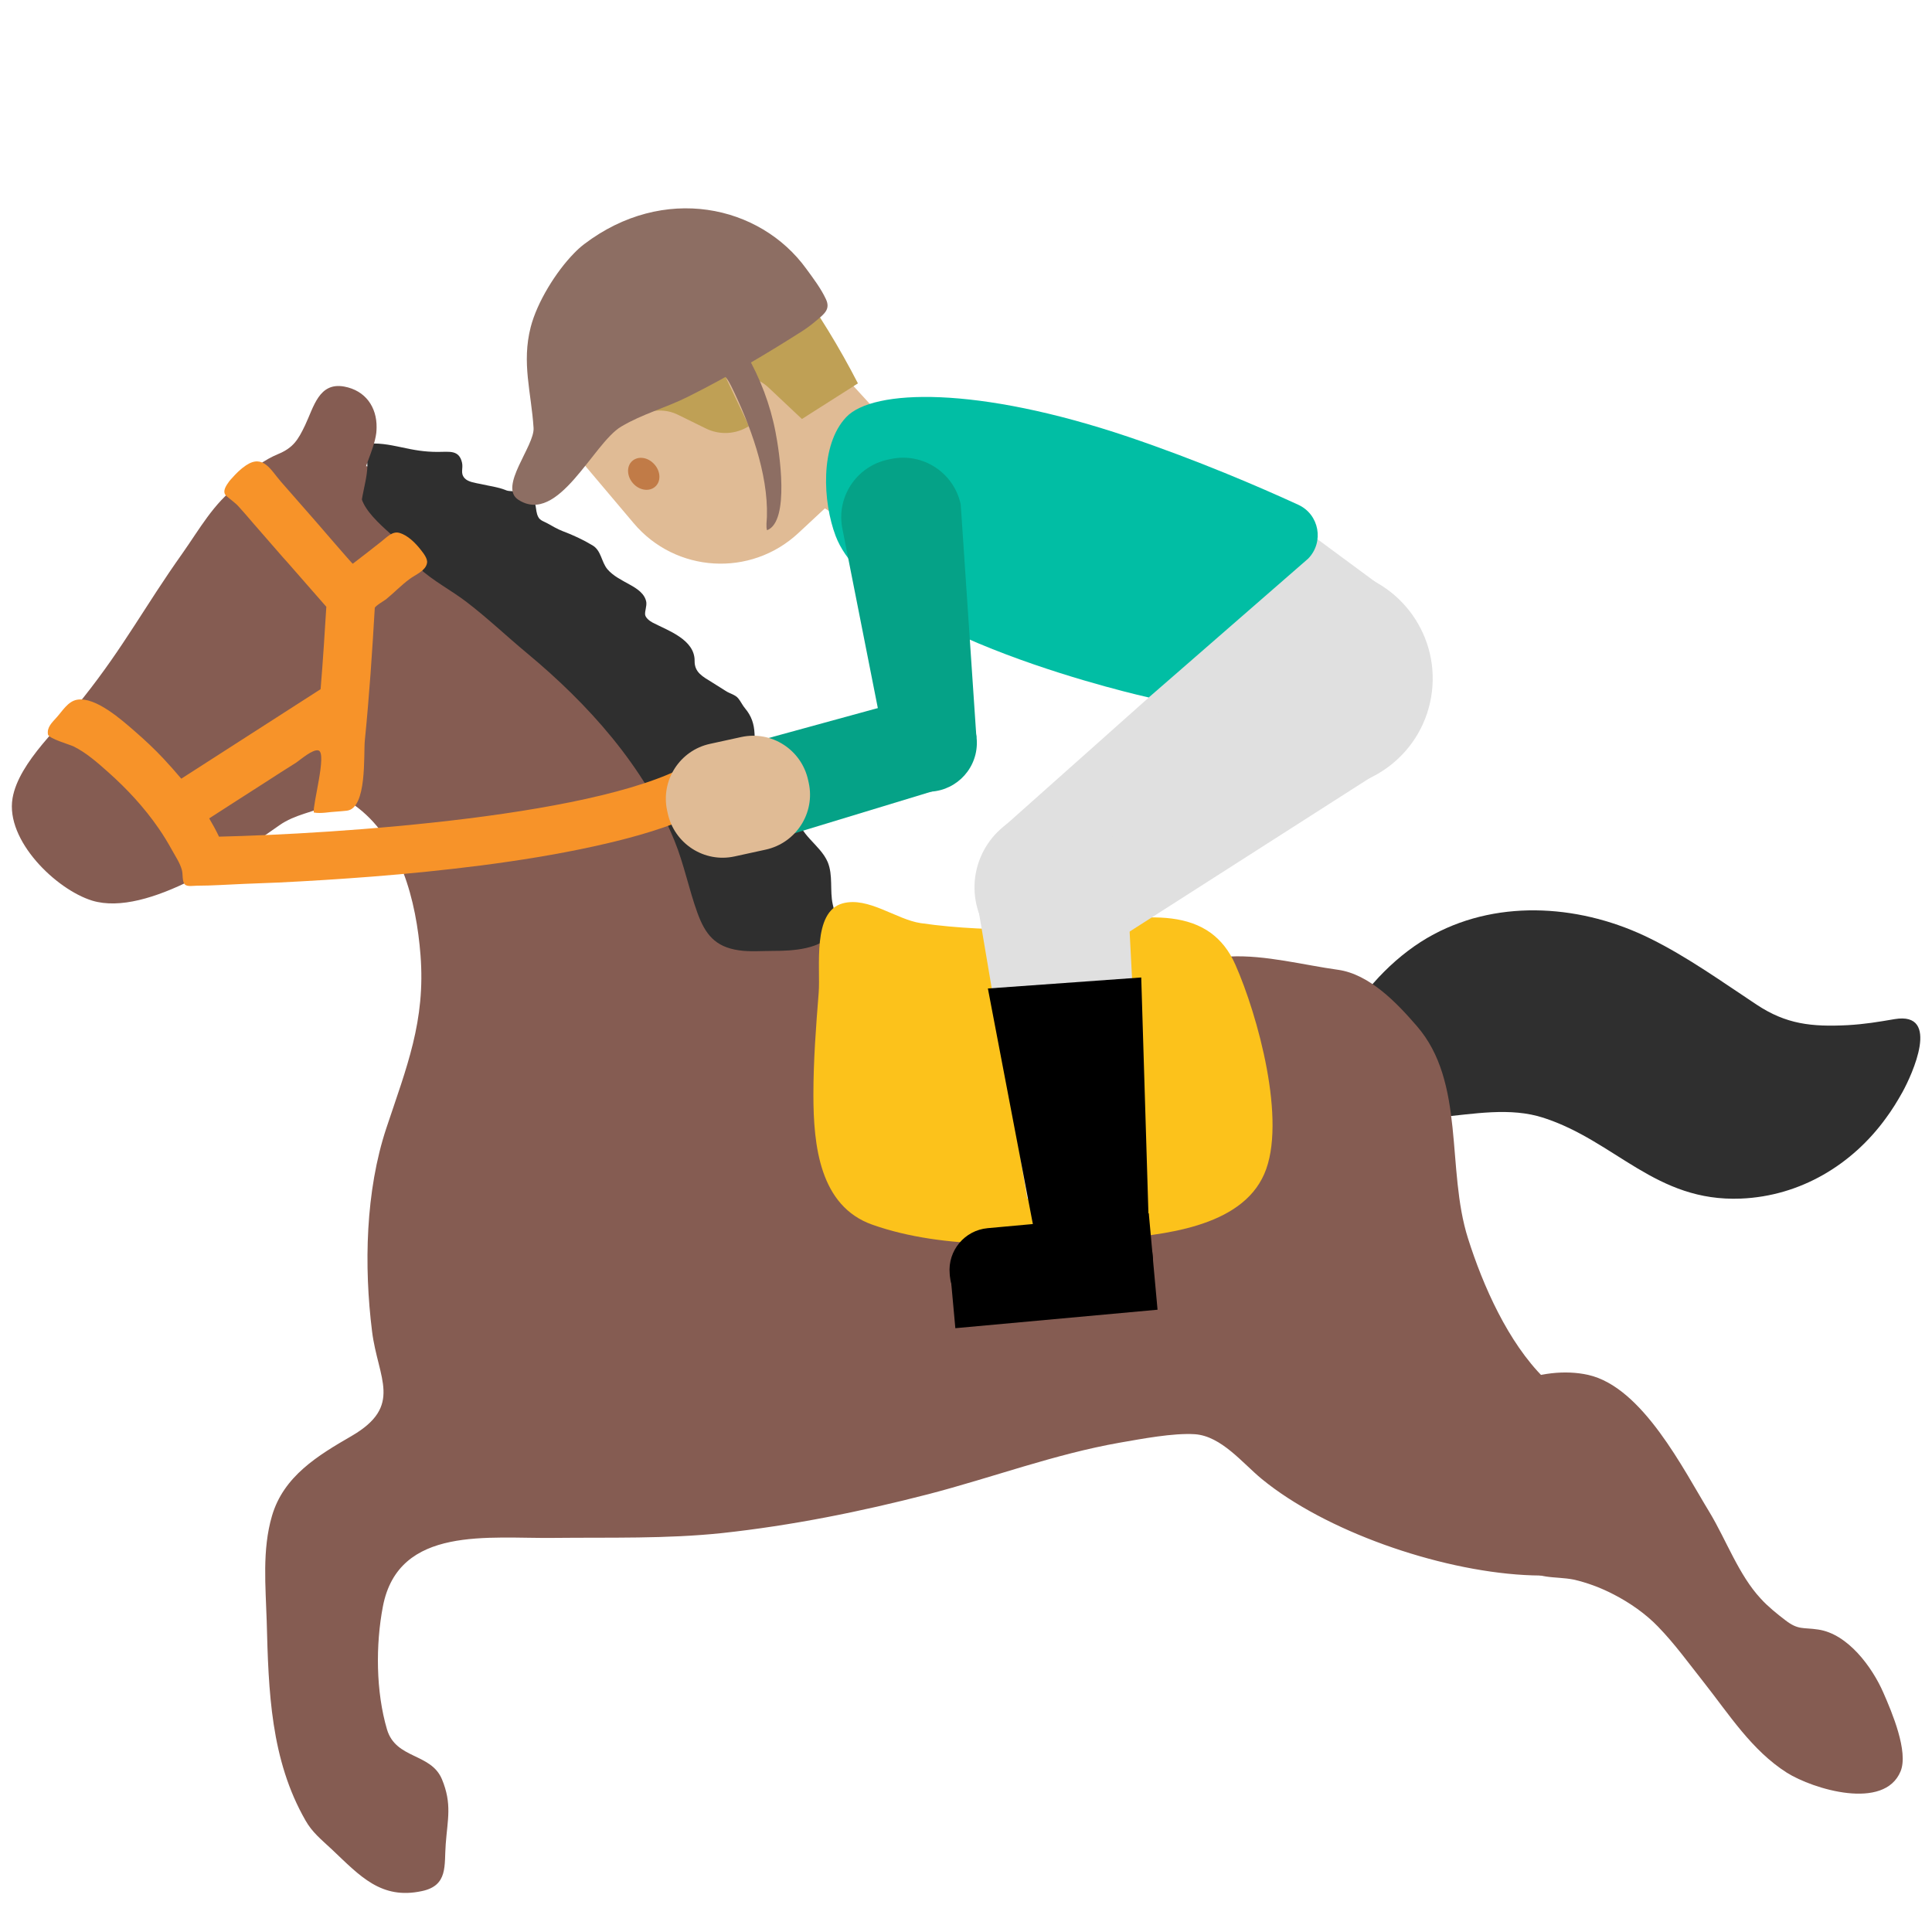 <svg width="128" height="128" style="enable-background:new 0 0 128 128;" xmlns="http://www.w3.org/2000/svg" xmlns:xlink="http://www.w3.org/1999/xlink">
  <polygon points="86.32,35.01 92.36,39.47 89.53,52.26 81.29,45.12 " style="fill:#E0E0E0;"/>
  <path d="M125.52,67.52c-1.12,0.19-1.93,0.33-3.11,0.4c-2.39,0.12-4.07-0.06-6.03-1.36 c-2.27-1.5-4.58-3.16-7.03-4.37c-4.44-2.21-9.9-2.67-14.36-0.29c-2.37,1.26-4.45,3.43-5.76,5.66c-0.93,1.57-1.96,3.34-0.37,4.83 c3.79,3.57,8.96,0.22,13.41,1.67c4.77,1.55,7.43,5.58,13.06,5.35c3.96-0.16,7.39-2.26,9.61-5.32c0.41-0.55,0.77-1.14,1.1-1.73 C126.67,71.22,128.62,67,125.52,67.52z" style="fill:#2F2F2F;"/>
  <g>
    <g>
      <path d="M97.26,82.05c-1.46-4.59-0.15-10.34-3.39-14.07c-1.33-1.54-3.14-3.44-5.23-3.73 c-2.25-0.31-4.81-0.99-7.14-0.88c-5.79,0.29-10.9,2.73-16.74,1.98c-2.18-0.28-4.37-0.17-6.33-1.24c-1.3-0.72-2.27-1.79-3.52-2.58 c-3.46-2.2-6.65-4.27-9.38-7.4c-2.74-3.14-4.06-7.35-6.57-10.63c-0.68-0.9-1.33-1.69-2.13-2.52c-0.7-0.74-1.16-1.64-1.77-2.45 c-1.29-1.7-2.86-3.21-4.26-4.84c-0.72-0.83-1.65-1.16-2.51-1.78c-0.8-0.57-1.38-0.63-2.35-0.75c-1.27-0.16-2.36-0.48-3.67-0.49 c-1.3-0.01-2.56,0.47-3.86,0.53c-0.97,0.05-1.86,0.4-2.66,0.97c-1.58,1.14-2.56,2.93-3.67,4.5c-2.51,3.54-3.85,6.14-6.54,9.53 c-1.42,1.79-4.3,4.27-4.71,6.69c-0.47,2.79,2.88,6.04,5.28,6.78c3.67,1.11,9.65-3.05,12.41-5c1.01-0.71,2.23-0.86,3.33-1.36 c0.64-0.29,0.89-0.49,1.57-0.01c3.12,2.19,4.16,6.4,4.44,9.98c0.34,4.37-0.92,7.42-2.26,11.45c-1.39,4.18-1.49,9.16-0.95,13.48 c0.39,3.12,2.08,4.93-1.36,6.93c-2.23,1.29-4.5,2.66-5.27,5.29c-0.66,2.25-0.42,4.67-0.35,6.98c0.12,4.65,0.26,9.17,2.57,13.2 c0.45,0.79,1.01,1.23,1.76,1.93c1.85,1.75,3.25,3.33,5.95,2.75c1.76-0.37,1.47-1.71,1.58-3.11c0.12-1.64,0.43-2.66-0.25-4.3 c-0.73-1.75-3.05-1.32-3.64-3.3c-0.74-2.51-0.76-5.61-0.27-8.16c1.04-5.38,7.06-4.47,11.34-4.53c3.71-0.04,7.43,0.07,11.13-0.32 c4.62-0.5,9.19-1.42,13.68-2.58c4.23-1.1,8.35-2.65,12.67-3.41c1.45-0.25,3.52-0.65,4.97-0.56c1.76,0.12,3.17,1.93,4.44,2.97 c8.37,6.87,29.71,10.39,24.94-0.91c-1.11-2.62-4.3-3.88-6.24-5.78C99.91,88.93,98.25,85.18,97.26,82.05z" style="fill:#855C52;"/>
      <path d="M24.02,32.84c0.12-0.64,0.3-1.3,0.32-1.95c0.02-0.46-0.25-1.01-0.11-1.46 c0.73-0.13,1.59,0.04,2.3,0.19c0.87,0.19,1.56,0.32,2.47,0.32c0.78,0,1.41-0.15,1.61,0.71c0.09,0.4-0.13,0.69,0.17,1.03 c0.23,0.26,0.75,0.32,1.08,0.39c0.55,0.13,1.12,0.19,1.64,0.4c0.21,0.09,0.39,0.06,0.61,0.08c0.27,0.03,0.69,0.18,0.94,0.32 c0.6,0.33,0.35,0.88,0.61,1.38c0.12,0.24,0.39,0.3,0.62,0.43c0.34,0.19,0.64,0.37,1,0.51c0.67,0.25,1.38,0.58,1.99,0.95 c0.57,0.35,0.57,1.09,0.97,1.57c0.38,0.45,0.96,0.73,1.48,1.02c0.47,0.26,1.01,0.6,1.1,1.17c0.03,0.28-0.1,0.57-0.08,0.82 c0.03,0.22,0.31,0.43,0.5,0.53c1,0.52,2.8,1.12,2.78,2.54c-0.01,0.77,0.55,1.04,1.16,1.42c0.3,0.19,0.58,0.36,0.89,0.56 c0.26,0.18,0.65,0.25,0.85,0.51c0.17,0.21,0.27,0.45,0.45,0.66c0.41,0.49,0.59,1.01,0.62,1.66c0.03,1.04,0.16,1.09,0.89,1.77 c1.2,1.12,1.92,1.88,1.95,3.56c0.03,1.35,1.51,2.01,2.01,3.19c0.36,0.88,0.13,1.88,0.33,2.79c0.14,0.62,0.35,1.19,0.02,1.79 c-0.66,1.22-2.76,1.3-3.96,1.3c-0.75,0-1.55,0.07-2.28-0.04c-1.59-0.23-2.23-1.08-2.74-2.47c-0.57-1.57-0.89-3.23-1.52-4.78 c-2.01-4.95-5.72-9.07-9.78-12.44c-1.35-1.12-2.58-2.3-3.99-3.38c-1.03-0.79-2.2-1.38-3.17-2.27c-0.44-0.41-0.88-0.97-1.46-1.19 c-0.6-0.23-1.07-0.3-1.68-0.64c-1.14-0.63-1.12-1.11-0.72-2.38C23.93,33.27,23.99,33.06,24.02,32.84z" style="fill:#2F2F2F;"/>
      <path d="M24.93,28.68c0.01-0.12,0.02-0.24,0.02-0.36c0.02-1.34-0.73-2.45-2.15-2.71 c-1.67-0.3-2.01,1.35-2.59,2.57c-0.46,0.96-0.78,1.49-1.8,1.91c-1.79,0.75-2.98,2.24-3.98,3.86c-1.01,1.65-2.15,3.14-2.9,4.94 c3.55-0.58,7.55,0.34,10.9,1.54c1.34,0.48,3.01,2.21,4.48,2.05c2.9-0.33,1.56-4.27,0.47-5.67c-0.87-1.13-3.61-2.76-3.5-4.34 C23.95,31.17,24.77,29.93,24.93,28.68z" style="fill:#855C52;"/>
    </g>
    <path d="M80.22,61.81c-3-2.18-8.11-0.22-11.75-0.22c-2.56,0-4.98-0.07-7.47-0.43 c-1.62-0.24-3.48-1.77-5.17-1.31c-2.04,0.56-1.46,4.25-1.59,5.92c-0.18,2.27-0.35,4.47-0.35,6.77c0,3.36,0.42,7.37,3.91,8.6 c4.81,1.7,10.78,1.36,15.76,0.96c3.39-0.27,8.65-0.76,10.2-4.32c1.52-3.47-0.44-10.54-1.91-13.86 C81.43,62.96,80.87,62.29,80.22,61.81z" style="fill:#FCC21B;"/>
  </g>
  <path d="M106.88,105.62c1.12,0.57,2.18,1.33,2.96,2.14c1.12,1.15,2.06,2.46,3.05,3.71 c1.68,2.13,3.17,4.5,5.5,5.98c1.72,1.08,6.45,2.53,7.53-0.1c0.53-1.3-0.57-3.9-1.14-5.2c-0.74-1.7-2.36-3.91-4.33-4.19 c-0.99-0.15-1.31,0.05-2.17-0.62c-0.54-0.41-1.17-0.92-1.62-1.42c-1.46-1.56-2.3-3.91-3.4-5.73c-1.72-2.81-4.43-8.29-8.04-9.1 c-3.05-0.68-7.19,0.85-8.38,3.89c-0.73,1.89,0.42,3.08,1.52,4.5c0.98,1.27,1.43,3,2.48,4.19c0.91,1.01,2.2,0.74,3.41,0.98 C105.1,104.84,106.01,105.17,106.88,105.62z" style="fill:#855C52;"/>
  <path d="M47.91,53l-1.76-2.67c-5.69,3.76-24.12,4.93-31.64,5.1c-0.2-0.42-0.42-0.82-0.65-1.21 c1.23-0.8,2.48-1.59,3.72-2.39c0.68-0.44,1.36-0.88,2.05-1.31c0.28-0.19,1.1-0.91,1.47-0.8c0.58,0.17-0.4,3.6-0.31,4.11 c0.5,0.09,1.02-0.04,1.52-0.06c0.23-0.01,0.43-0.04,0.67-0.06c1.35-0.16,1.1-3.71,1.19-4.65c0.15-1.48,0.27-2.95,0.38-4.43 c0.1-1.45,0.2-2.9,0.28-4.35c0.01-0.12,0.64-0.5,0.74-0.57c0.53-0.43,1.01-0.94,1.57-1.35c0.37-0.28,1.06-0.54,1.15-1.05 c0.06-0.3-0.24-0.66-0.41-0.88c-0.35-0.45-0.87-0.98-1.44-1.13c-0.46-0.12-0.85,0.33-1.19,0.59c-0.62,0.49-1.25,0.98-1.88,1.46 c-0.02,0.02-2.28-2.61-2.43-2.78c-0.78-0.89-1.55-1.77-2.33-2.66c-0.67-0.77-1.17-1.84-2.31-1.08c-0.36,0.24-0.67,0.55-0.95,0.87 c-0.11,0.11-0.23,0.27-0.31,0.4c-0.15,0.24-0.29,0.54-0.04,0.76c0.27,0.24,0.58,0.44,0.82,0.71c0.33,0.36,0.64,0.73,0.96,1.1 c0.66,0.75,1.31,1.5,1.96,2.25c0.1,0.1,0.18,0.21,0.28,0.31c0.87,0.99,1.73,1.98,2.6,2.97c-0.1,1.6-0.22,3.57-0.38,5.46l-9.23,5.93 c-0.38-0.45-0.77-0.89-1.17-1.32c-0.6-0.64-1.25-1.25-1.92-1.83c-0.83-0.72-2.59-2.3-3.82-2.08c-0.6,0.11-0.96,0.74-1.34,1.16 c-0.3,0.34-0.67,0.66-0.58,1.15c0.1,0.28,1.41,0.65,1.69,0.78c0.85,0.42,1.58,1.07,2.29,1.7c1.25,1.11,2.4,2.35,3.35,3.73 c0.32,0.46,0.61,0.94,0.88,1.43c0.24,0.44,0.53,0.85,0.66,1.33c0.08,0.27,0,0.75,0.2,0.96c0.16,0.16,0.57,0.08,0.79,0.08 c1.03,0,2.08-0.08,3.11-0.12c0.77-0.03,1.54-0.06,2.3-0.09c2.06-0.1,4.11-0.23,6.17-0.39c2.44-0.19,4.88-0.44,7.32-0.75 c2.45-0.32,4.9-0.71,7.33-1.24c2.1-0.46,4.2-1.01,6.2-1.84C45.66,54.18,47.96,53.08,47.91,53z" style="fill:#F79329;"/>
  <polygon points="71.79,63.67 66.4,54.86 82.84,40.22 91.79,50.88 " style="fill:#E0E0E0;"/>
  <ellipse cx="87.58" cy="44.97" rx="7.29" ry="7.29" style="fill:#E0E0E0;" transform="matrix(0.169 -0.986 0.986 0.169 28.486 123.711)"/>
  <ellipse cx="69.75" cy="58.81" rx="5.18" ry="5.18" style="fill:#E0E0E0;" transform="matrix(0.419 -0.908 0.908 0.419 -12.88 97.484)"/>
  <polygon points="75.72,78.7 68.06,79.42 64.61,59 74.66,58.23 " style="fill:#E0E0E0;"/>
  <g>
    <path d="M73.82,86.32l-7.87,0.72c-1.53,0.14-2.88-0.99-3.02-2.51l-0.01-0.14c-0.14-1.53,0.99-2.88,2.51-3.02l7.87-0.72 c1.53-0.14,2.88,0.99,3.02,2.51l0.01,0.14C76.48,84.83,75.35,86.18,73.82,86.32z"/>
    <rect height="3.84" transform="matrix(0.996 -0.091 0.091 0.996 -7.467 6.684)" width="13.45" x="63.06" y="83.56"/>
    <rect height="3.13" transform="matrix(0.996 -0.091 0.091 0.996 -7.15 7.043)" width="4.65" x="71.58" y="80.6"/>
  </g>
  <g>
    <polygon id="XMLID_1620_" points="55.36,25.04 61.9,30.5 58.34,35.99 43.99,27.01 " style="fill:#E0BB95;"/>
    <path id="XMLID_1619_" d="M50.08,18.52L59.68,29l-6.79,6.32c-3.16,2.94-8.13,2.64-10.91-0.66l-3.37-3.99 c-3.11-3.69-2.36-9.26,1.62-12l1.58-1.09C44.43,15.79,47.95,16.19,50.08,18.52z" style="fill:#E0BB95;"/>
    <path id="XMLID_1618_" d="M56.84,25.4l-3.71,2.36l-2.22-2.09c-0.75-0.7-1.82-0.94-2.8-0.61l0,0l1.51,3.17 l0,0c-0.86,0.55-1.95,0.61-2.87,0.15l-1.83-0.9c-0.79-0.39-1.72-0.37-2.5,0.05l-4.38,2.36c0,0-4.51-4.97-0.17-10.05 c0.75-0.88,1.53-1.69,2.32-2.44c3.64-3.49,9.53-2.93,12.47,1.17l0,0C54.22,20.74,55.62,23.03,56.84,25.4L56.84,25.4z" style="fill:#BFA055;"/>
    <path id="XMLID_1608_" d="M43.36,30.77c0.42,0.47,0.44,1.14,0.04,1.48c-0.39,0.34-1.05,0.24-1.46-0.23 c-0.42-0.47-0.44-1.14-0.05-1.48C42.29,30.19,42.94,30.29,43.36,30.77" style="fill:#C17B47;"/>
  </g>
  <path d="M38.71,16.17c-0.25,0.19-0.48,0.4-0.69,0.62c-1.19,1.22-2.43,3.22-2.86,4.88 c-0.61,2.38,0.04,4.33,0.19,6.68c0.08,1.19-2.34,3.9-1.01,4.76c2.65,1.72,4.95-3.75,6.82-4.85c1.39-0.83,2.98-1.25,4.43-1.98 c2.6-1.3,5.09-2.77,7.54-4.33c0.35-0.22,0.67-0.47,0.99-0.74c0.5-0.42,0.91-0.73,0.6-1.39c-0.33-0.71-0.84-1.38-1.3-2.01 C50.34,13.56,43.95,12.19,38.71,16.17z" style="fill:#8D6E63;"/>
  <path d="M48.44,25.57c1.24,2.52,2.46,5.78,2.37,8.67c-0.01,0.23-0.07,0.69,0.01,0.89 c1.53-0.59,0.81-5.24,0.56-6.51c-0.35-1.82-1.02-3.57-1.93-5.15c-0.21-0.37-0.27-0.41-0.66-0.29c-0.56,0.16-0.84,0.63-1.35,0.85 c0.04,0.35,0.56,0.8,0.74,1.09C48.28,25.26,48.36,25.42,48.44,25.57z" style="fill:#8D6E63;"/>
  <polygon points="68.51,81.52 65.45,65.49 75.61,64.76 76.09,80.51 "/>
  <path d="M55.36,35.5c-0.84-2.22-1.06-6.01,0.71-7.87c1.77-1.86,8.65-2.07,18.68,1.31 c4.58,1.55,8.69,3.32,11.26,4.5c1.4,0.64,1.73,2.47,0.66,3.57l-10.56,9.2C76.11,46.21,57.88,42.19,55.36,35.5z" style="fill:#01BEA4;"/>
  <g>
    <ellipse id="XMLID_1553_" cx="61.47" cy="49.19" rx="3.24" ry="3.24" style="fill:#05A287;" transform="matrix(0.04 -0.999 0.999 0.04 9.881 108.655)"/>
    <path id="XMLID_1552_" d="M58.79,50.11l5.9-1.25l-1.04-15.44c-0.45-2.11-2.52-3.46-4.63-3.01l-0.19,0.04 c-2.11,0.45-3.46,2.52-3.01,4.63L58.79,50.11z" style="fill:#05A287;"/>
    <polygon id="XMLID_1551_" points="50.17,49.1 51.21,55.64 62.95,52.07 58.2,46.9 " style="fill:#05A287;"/>
    <path id="XMLID_1528_" d="M44.2,53.71l0.04,0.18c0.44,2.01,2.42,3.29,4.43,2.85l2.06-0.45 c2.01-0.44,3.29-2.42,2.85-4.43l-0.04-0.18c-0.44-2.01-2.42-3.29-4.43-2.85l-2.06,0.45C45.04,49.71,43.76,51.7,44.2,53.71z" style="fill:#E0BB95;"/>
  </g>
</svg>